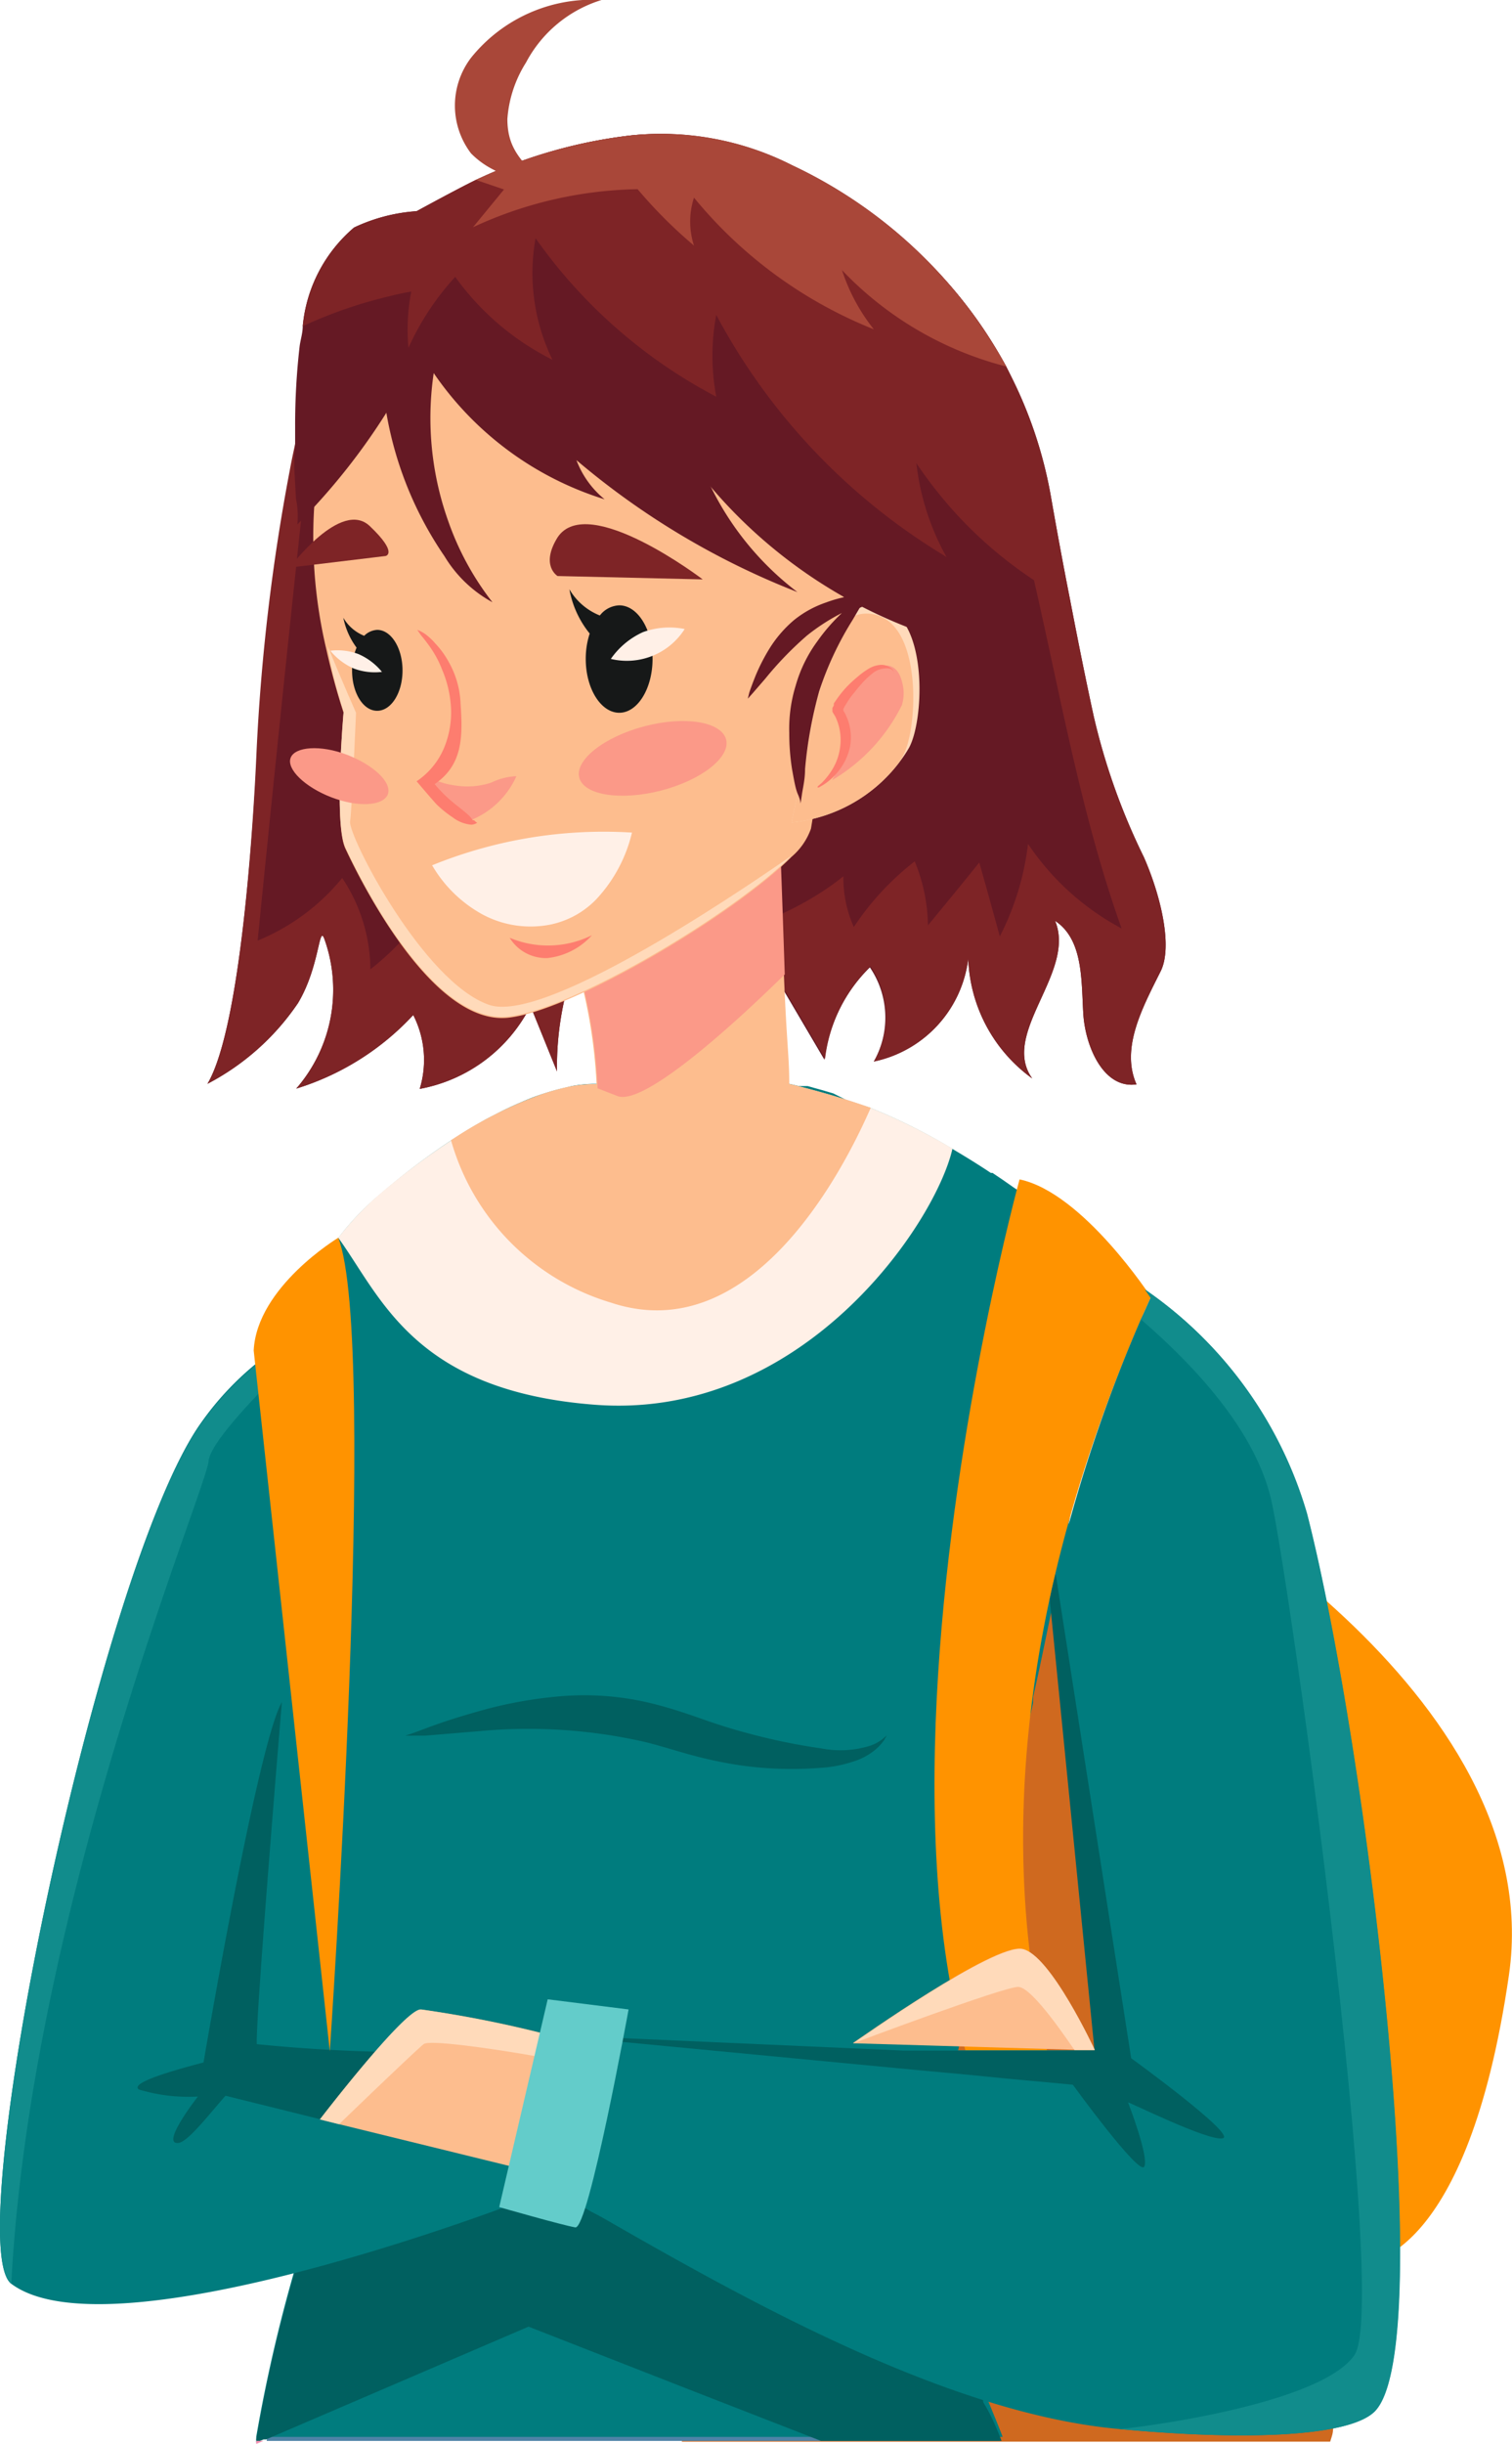 <svg xmlns="http://www.w3.org/2000/svg" viewBox="0 0 53.64 86.68"><defs><style>.cls-1{fill:#ff9300;}.cls-2{fill:#cf691f;}.cls-3{fill:#749ec2;}.cls-4{fill:#4f83a7;}.cls-5{fill:#007c7e;}.cls-6{fill:#006060;}.cls-7{fill:#fff0e7;}.cls-8{fill:#651924;}.cls-9{fill:#7e2426;}.cls-10{fill:#fdbd8e;}.cls-11{fill:#fb9988;}.cls-12{fill:#ffdaba;}.cls-13{fill:#fd7d6f;}.cls-14{fill:#161818;}.cls-15{fill:#a94739;}.cls-16{fill:#118c8c;}.cls-17{fill:#63ccca;}.cls-18{fill:#f48fb1;}</style></defs><title>smileРесурс 11</title><g id="Слой_2" data-name="Слой 2"><g id="OBJECTS"><path class="cls-1" d="M40.83,52.34S55,59.92,53.53,70.06s-5.07,10.18-5.07,10.18l-7.63-8.43L34.56,57.13Z"/><path class="cls-2" d="M47.62,84a19.58,19.58,0,0,1-.33,2.17c0,.15-.06.29-.1.43h-23l.14-1.87.32-4.19,0-.24.09-1.22.49-6.33,0-.38L25.83,65,28,62.75l.77-.79,4.71-4.85,3.24-3.33s.3.39.79,1.11l.13.18s0,0,0,0l.06.07c2.49,3.64,9,13.94,9.92,24.15A25.91,25.91,0,0,1,47.62,84Z"/><path class="cls-3" d="M35.46,86.57h-26v0l.12-.59c.1-.47.19-.92.28-1.36s.18-.85.26-1.25.13-.6.19-.88l.17-.82c.08-.36.15-.69.21-1,0,0,0-.06,0-.08s0,0,0-.06,0-.15.05-.22.05-.22.07-.32c.06-.29.11-.52.15-.68s0,0,0,0v0l0-.11a.17.17,0,0,1,0-.07H32.15s.09.16.24.46l.06.12.13.26c.22.46.52,1.08.87,1.85,0,.08.08.18.12.27l.09.19c.14.31.29.64.44,1a.77.77,0,0,0,.07.16s0,.08,0,.11q.28.66.57,1.38a2.44,2.44,0,0,1,.1.24.14.14,0,0,1,0,.06c.11.25.21.5.3.76l.09.21C35.35,86.26,35.4,86.41,35.46,86.57Z"/><path class="cls-4" d="M35.46,86.57H32.05c-.16-.44-.31-.87-.47-1.3L31,83.68c-.05-.16-.11-.32-.16-.47s-.07-.19-.1-.28c-.25-.7-.48-1.33-.66-1.87l-.66-1.88.71-.1.17,0h1.84s.09.16.24.46l.06.12.13.26c.22.46.52,1.08.87,1.85,0,.08.08.18.12.27l.09.19c.14.31.29.64.44,1a.77.77,0,0,0,.07.16s0,.08,0,.11q.28.66.57,1.38a2.44,2.44,0,0,1,.1.24.14.14,0,0,1,0,.06c.11.25.21.5.3.76l.09.21C35.35,86.26,35.4,86.41,35.46,86.57Z"/><path class="cls-4" d="M35.46,86.57h-26v0l.12-.59c.1-.47.19-.92.28-1.36s.18-.85.26-1.25.13-.6.19-.88l.17-.82c.08-.36.15-.69.21-1,0,0,0-.06,0-.08s0,0,0-.06,0-.15.05-.22.05-.22.07-.32c.06-.29.11-.52.15-.68s0,0,0,0v0l0-.11a.17.17,0,0,1,0-.07H32.15s.09.16.24.46l.06.12.13.26c.22.46.52,1.08.87,1.85,0,.08.08.18.12.27l.09.19c.14.31.29.64.44,1a.77.77,0,0,0,.07.16s0,.08,0,.11q.28.66.57,1.38a2.44,2.44,0,0,1,.1.24.14.14,0,0,1,0,.06c.11.25.21.5.3.76l.09.21C35.35,86.26,35.4,86.41,35.46,86.57Z"/><path class="cls-5" d="M37.92,54h0s0,0,0,.06l-.12.63c0,.17-.07.33-.1.5-.06.32-.13.65-.2,1s-.14.66-.21,1v0c-.21,1-.41,2-.64,3a.06.06,0,0,0,0,0c0,.07,0,.13,0,.2l-.21.95h0c-.6,2.81-1.24,5.69-1.81,8.33h0c-.09.43-.18.85-.26,1.27s-.16.71-.23,1.06c0,.17-.07.33-.1.49-.07.33-.14.65-.2,1a44.16,44.16,0,0,0-1.07,6.58s1,2.14,2.25,5l0,0c.18.44.37.89.55,1.36H9.35l-.26.11s0-.07,0-.11a54.83,54.83,0,0,1,1.37-5.95s0,0,0,0A10.19,10.19,0,0,1,11,79.29s0,0,0,0a1.08,1.08,0,0,1,.08-.19v0c0-.23.17-1.77.33-3.86h0a.25.25,0,0,0,0-.08h0c.06-.74.12-1.54.18-2.38l0-.44v0c.34-4.83.62-10.61.11-11.6a18.73,18.73,0,0,1-1.86-12h0c.08-.36.17-.71.27-1.07A11.31,11.31,0,0,1,12,43.91a9.57,9.57,0,0,1,1.53-1.59A24,24,0,0,1,16,40.45l.45-.29c.29-.18.57-.34.84-.49l.39-.2c.25-.13.49-.24.72-.34s.44-.19.64-.26.58-.19.82-.25l.42-.1a4.56,4.56,0,0,1,.81-.08s0,0,0,0H28l.34.08h0l.09,0h.06l.16,0,.25.07.29.08.37.11L30,39l.87.29h0a20.26,20.26,0,0,1,2.87,1.43c.44.26.88.53,1.29.8h0l.12.08.06,0,.37.25h0l.4.28a4.55,4.55,0,0,1,1.26,1.18A11.65,11.65,0,0,1,38,46.05,22.68,22.68,0,0,1,37.92,54Z"/><path class="cls-6" d="M35.53,86.57H29.12l-4.8-1.87-5.57-2.18-9.31,4-.09,0-.26.11s0-.07,0-.11a54.83,54.83,0,0,1,1.37-5.95s0,0,0,0l.21-.07,4.63-1.46,2.38-.75,1.95-.62.19.11a10,10,0,0,0,.91.52l.24.14,1.17.6c.74.37,1.59.79,2.49,1.22,2,1,4.3,2.06,6.19,2.94l4,1.87.06.07,0,.06C35.16,85.65,35.35,86.1,35.53,86.57Z"/><path class="cls-6" d="M14.38,61.56l.69,0L17,61.4a18.6,18.6,0,0,1,5.91.39c.56.14,1.11.32,1.67.47a15.08,15.08,0,0,0,1.67.35,13,13,0,0,0,2.87.09,4.47,4.47,0,0,0,1.11-.21A2.3,2.3,0,0,0,31,62.1a1.79,1.79,0,0,0,.37-.39l.09-.16-.14.12a1.49,1.49,0,0,1-.43.24,3.54,3.54,0,0,1-1.76.1,21.73,21.73,0,0,1-2.65-.55c-.49-.13-1-.29-1.51-.47s-1.09-.38-1.71-.54a10.08,10.08,0,0,0-3.57-.27,15.14,15.14,0,0,0-2.8.54c-.78.22-1.39.43-1.81.59S14.38,61.56,14.38,61.56Z"/><path class="cls-7" d="M12,43.9c1.52,2.1,2.68,5.42,9.07,5.92,7.4.59,12.12-6.43,12.72-9.08a20.79,20.79,0,0,0-2.86-1.43l0,0L30,39c-1.12-.35-2-.55-2-.55H21.09a5.21,5.21,0,0,0-1.23.17h0c-.24.07-.51.15-.81.26A14.68,14.68,0,0,0,16,40.45a25.33,25.33,0,0,0-2.48,1.86A10.36,10.36,0,0,0,12,43.9Z"/><path class="cls-8" d="M11.51,33.31a5.34,5.34,0,0,1-1,5.3A9.44,9.44,0,0,0,14.66,36a3.51,3.51,0,0,1,.23,2.62,5.52,5.52,0,0,0,3.93-2.94L19.76,38a10.9,10.9,0,0,1,.61-3.76,3.42,3.42,0,0,1,.13-.34,3.91,3.91,0,0,1,.57.31,5.13,5.13,0,0,1,2.33,3.54,4.92,4.92,0,0,0,3.85-3.56l2,3.4a5.51,5.51,0,0,1,1.61-3.28A3.17,3.17,0,0,1,31,37.65,4.25,4.25,0,0,0,34.35,34a5.47,5.47,0,0,0,2.27,4.25c-1.15-1.6,1.57-3.77.81-5.59,1,.66.93,2.1,1,3.28s.72,2.69,1.89,2.52c-.57-1.28.21-2.72.85-4,.45-.88,0-2.72-.59-4.06a23.06,23.06,0,0,1-1.78-5c-.24-1.1-.52-2.47-.84-4.14q-.33-1.66-.69-3.72a15.43,15.43,0,0,0-5.17-9,16.08,16.08,0,0,0-4-2.61h0c-4.38,0-8.95,1.86-12.85,3.84-.5.25-1,.51-1.47.8a6.8,6.8,0,0,0-1.4,1.1,6.13,6.13,0,0,0-1.13,1.71,12.33,12.33,0,0,0-.78,2.48c-.06.28-.12.56-.17.84a71.14,71.14,0,0,0-1.18,10C9,29,8.56,36.42,7.36,38.44a8.78,8.78,0,0,0,3.21-2.86C11.35,34.28,11.31,32.75,11.51,33.31Z"/><path class="cls-9" d="M22.09,34c-.33.07-.67.13-1,.17a5.13,5.13,0,0,1,2.33,3.54,4.92,4.92,0,0,0,3.85-3.56l2,3.4a5.51,5.51,0,0,1,1.61-3.28A3.17,3.17,0,0,1,31,37.65,4.25,4.25,0,0,0,34.35,34a5.47,5.47,0,0,0,2.27,4.25c-1.15-1.6,1.57-3.77.81-5.59,1,.66.93,2.1,1,3.28s.72,2.69,1.89,2.52c-.57-1.28.21-2.72.85-4,.45-.88,0-2.72-.59-4.06a23.06,23.06,0,0,1-1.78-5c-.24-1.1-.52-2.47-.84-4.14q-.33-1.66-.69-3.72a15.43,15.43,0,0,0-5.17-9c.36.75,1,1.57,1.24,2a30.55,30.55,0,0,1,1.61,3.82c.52,1.5,1,3,1.34,4.57,1.16,4.68,1.89,9.49,3.5,14a9.21,9.21,0,0,1-3.32-3,9.62,9.62,0,0,1-1,3.28c-.24-.87-.48-1.75-.73-2.62-.6.75-1.21,1.49-1.82,2.23a6.15,6.15,0,0,0-.47-2.27,9.78,9.78,0,0,0-2.16,2.33,4.27,4.27,0,0,1-.37-1.8C27.7,32.86,24.84,33.47,22.09,34Z"/><path class="cls-9" d="M11.51,33.31a5.34,5.34,0,0,1-1,5.3A9.44,9.44,0,0,0,14.66,36a3.51,3.51,0,0,1,.23,2.62,5.52,5.52,0,0,0,3.93-2.94L19.76,38a10.9,10.9,0,0,1,.61-3.76,3.11,3.11,0,0,1-.61-.1,1.69,1.69,0,0,1-1.32-1.71l-1.35,2c-.55-.89-1.1-1.77-1.64-2.66a9.6,9.6,0,0,1-2.31,2.61,5.9,5.9,0,0,0-1-3.24,7.55,7.55,0,0,1-3,2.22q1-10,2.09-20a12.33,12.33,0,0,0-.78,2.48c-.06.28-.12.56-.17.84a71.14,71.14,0,0,0-1.18,10C9,29,8.56,36.42,7.36,38.44a8.78,8.78,0,0,0,3.21-2.86C11.35,34.28,11.31,32.75,11.51,33.31Z"/><path class="cls-10" d="M16,40.44a8.39,8.39,0,0,0,5.67,5.76c4.95,1.65,8.2-4.57,9.22-6.91-1.51-.53-2.86-.84-2.86-.84H21.1a4.77,4.77,0,0,0-1.24.17h0a7.94,7.94,0,0,0-.81.25A15.19,15.19,0,0,0,16,40.44Z"/><path class="cls-10" d="M21.94,45.24,28,38.45c0-1-.09-1.39-.19-3.89-.09-2.78-.19-5.39-.19-5.39l-7.85,3.1a18.41,18.41,0,0,1,1.4,6.33A50.72,50.72,0,0,0,21.94,45.24Z"/><path class="cls-11" d="M19.8,32.27a18.41,18.41,0,0,1,1.4,6.33l.72.28c.91.31,3.84-2.28,5.92-4.32-.09-2.78-.19-5.39-.19-5.39Z"/><path class="cls-10" d="M11.57,23c.16.72.36,1.48.62,2.28,0,0-.35,3.93.06,4.81s3.05,6.37,5.83,6c2.32-.29,8-3.68,10-5.7a2.33,2.33,0,0,0,.69-1c.27-1.56,1.19-8.43,1.28-9,.24-1.56.89-13.36-13.38-10.08a6.89,6.89,0,0,0-5.18,5.16A17.25,17.25,0,0,0,11.57,23Z"/><path class="cls-12" d="M12.19,25.24s-.35,3.93.06,4.81,3.05,6.37,5.83,6c2.32-.29,8-3.68,10-5.7-2.41,1.67-8.84,5.95-10.73,5.29-2.34-.81-5-6-4.93-6.5s.21-3.86.21-3.86-.47-1.06-1-2.35C11.73,23.68,11.93,24.44,12.19,25.24Z"/><path class="cls-12" d="M28.08,29.17a5.45,5.45,0,0,0,3.79-2.09,4.64,4.64,0,0,0,.38-.56c.51-.93.66-4.15-.66-4.9-.92-.52-1.59.24-1.91.74h0a3.11,3.11,0,0,0-.21.38Z"/><path class="cls-10" d="M28.08,29.17a5.45,5.45,0,0,0,3.79-2.09,2.63,2.63,0,0,0,.16-.26c.51-.93.66-4.15-.66-4.89a1.25,1.25,0,0,0-1.69.43h0a3.11,3.11,0,0,0-.21.38Z"/><path class="cls-11" d="M32,24.18A1.49,1.49,0,0,1,32,25a6.36,6.36,0,0,1-2.48,2.67,2.7,2.7,0,0,0,.37-1.69,4.07,4.07,0,0,1-.07-.61C29.76,24.53,31.62,22.66,32,24.18Z"/><path class="cls-13" d="M29,27.93l.05,0,.17-.1a2.23,2.23,0,0,0,.51-.46,2.1,2.1,0,0,0,.42-.86A1.82,1.82,0,0,0,30,25.35a.64.64,0,0,0-.08-.14l0,0h0l0,0,0-.06A.75.75,0,0,1,30,25a2.88,2.88,0,0,1,.31-.44q.16-.21.33-.39a3,3,0,0,1,.33-.3.76.76,0,0,1,.33-.15.63.63,0,0,1,.29,0,.26.26,0,0,1,.12.11.15.15,0,0,1,0,.06.09.09,0,0,0,0-.06.26.26,0,0,0-.11-.14.56.56,0,0,0-.33-.11.93.93,0,0,0-.44.13,2.7,2.7,0,0,0-.4.29,4.49,4.49,0,0,0-.4.37,3.94,3.94,0,0,0-.36.45l-.09.13,0,.07-.05.09,0,.06a.43.43,0,0,1,0,.07l.05.09a.75.75,0,0,1,.07.12,1.9,1.9,0,0,1,.16,1,2,2,0,0,1-.27.82,2.56,2.56,0,0,1-.39.5l-.14.12Z"/><path class="cls-9" d="M10.28,20.13s1.82-2.44,2.84-1.47.56,1.06.56,1.06Z"/><path class="cls-9" d="M24.93,20.55s-4.08-3.11-5.15-1.49c-.62,1,0,1.37,0,1.37Z"/><path class="cls-14" d="M20.2,20.9a2.19,2.19,0,0,0,1.08.93.91.91,0,0,1,.69-.36c.65,0,1.18.85,1.18,1.9s-.53,1.91-1.18,1.91-1.19-.85-1.19-1.91a2.88,2.88,0,0,1,.14-.9A3.47,3.47,0,0,1,20.2,20.9Z"/><path class="cls-7" d="M24.29,22.31a2.43,2.43,0,0,1-2.62,1.06,2.79,2.79,0,0,1,1.14-.95A2.74,2.74,0,0,1,24.29,22.31Z"/><path class="cls-14" d="M12.18,21.91a1.5,1.5,0,0,0,.74.64.7.7,0,0,1,.46-.21c.5,0,.9.65.9,1.44s-.4,1.43-.9,1.43-.89-.64-.89-1.43a2.05,2.05,0,0,1,.16-.81A2.64,2.64,0,0,1,12.18,21.91Z"/><path class="cls-7" d="M11.72,23.08a2.22,2.22,0,0,0,.83.63,2.12,2.12,0,0,0,1,.12,2.22,2.22,0,0,0-.83-.63A2.12,2.12,0,0,0,11.72,23.08Z"/><path class="cls-11" d="M17.42,27.76a2.26,2.26,0,0,1,.9-.23,3,3,0,0,1-1.62,1.56.53.53,0,0,1-.17,0,.44.44,0,0,1-.2-.08,3.45,3.45,0,0,1-1-.91.7.7,0,0,1-.13-.24c-.07-.3.14-.23.32-.16a2.73,2.73,0,0,0,.64.16A2.7,2.7,0,0,0,17.42,27.76Z"/><path class="cls-13" d="M16.63,28.92c-.18-.17-.38-.31-.57-.47a4.84,4.84,0,0,1-.64-.64c1-.68,1-1.69.92-2.84a3.24,3.24,0,0,0-.42-1.49,3.09,3.09,0,0,0-.48-.66,2.06,2.06,0,0,0-.3-.29,1.14,1.14,0,0,0-.34-.19c.06.07.1.15.16.22s.29.36.41.56a3.59,3.59,0,0,1,.31.62A4,4,0,0,1,16,25.11a3.28,3.28,0,0,1-.22,1.35,2.67,2.67,0,0,1-1,1.25s.66.78.73.84a3.93,3.93,0,0,0,.55.44,1.26,1.26,0,0,0,.66.26.4.4,0,0,0,.21-.07.31.31,0,0,1-.11-.09l-.05,0A.86.86,0,0,0,16.63,28.92Z"/><path class="cls-7" d="M15.33,30.69a4.66,4.66,0,0,0,1.8,1.75,3.61,3.61,0,0,0,2.08.4,3.14,3.14,0,0,0,1.92-.92,5.22,5.22,0,0,0,1.29-2.39,16.14,16.14,0,0,0-7.09,1.16Z"/><path class="cls-13" d="M21,33.17a3.51,3.51,0,0,1-2.92.09,1.51,1.51,0,0,0,1.34.72A2.48,2.48,0,0,0,21,33.17Z"/><path class="cls-11" d="M13.76,28.17c-.16.42-1.06.47-2,.11s-1.6-1-1.45-1.4,1.06-.47,2-.11S13.91,27.75,13.76,28.17Z"/><path class="cls-11" d="M25.76,26.23c.16.62-.87,1.44-2.31,1.81s-2.74.16-2.9-.46.87-1.44,2.31-1.82S25.6,25.6,25.76,26.23Z"/><path class="cls-8" d="M10.44,16.21c0,.13,0,.26,0,.39l.06,1.08a3.26,3.26,0,0,1,.05.92,22.91,22.91,0,0,0,4.17-5.74,3.76,3.76,0,0,0,.35-1.42A10,10,0,0,0,17,14.21a9.66,9.66,0,0,0,1.39,1.09,15,15,0,0,1,1.42.81,5.44,5.44,0,0,1-1.64-2.77c1.91,2.77,4.94,4.56,8.06,5.82a5.7,5.7,0,0,1-1.46-2.44,17.53,17.53,0,0,0,7.46,5.54,5.94,5.94,0,0,0,1-1.7,8.29,8.29,0,0,0,.32-.86.19.19,0,0,1,0-.07,9,9,0,0,0,.32-1.55,14,14,0,0,0-1.26-7.34A9.69,9.69,0,0,0,28.1,5.89h0A10.27,10.27,0,0,0,22.41,4.8a17.49,17.49,0,0,0-5.35,1.5c-.5.22-2.28,1.19-2.28,1.19a6.15,6.15,0,0,0-2.22.58,5.23,5.23,0,0,0-1.82,3.5c0,.24-.08.48-.11.71a24.24,24.24,0,0,0-.16,2.82c0,.24,0,.48,0,.71S10.44,16.07,10.44,16.21Z"/><path class="cls-8" d="M26.58,24.57c.05-.15.13-.37.24-.64A6.81,6.81,0,0,1,27.3,23a4.29,4.29,0,0,1,.86-1,3.7,3.7,0,0,1,1.14-.63,4.55,4.55,0,0,1,1-.25l.34-.05.22-.15-.08.14h.46l-.63.31-.37.63a11.44,11.44,0,0,0-1.18,2.52,15.2,15.2,0,0,0-.5,2.76c0,.37-.08.68-.11.89s-.05.33-.05.33,0-.12-.09-.32-.14-.51-.21-.89A8.13,8.13,0,0,1,28,26a5.2,5.2,0,0,1,.23-1.69A4.9,4.9,0,0,1,29,22.74a6.45,6.45,0,0,1,.87-1,7.21,7.21,0,0,0-1.24.8,12.12,12.12,0,0,0-1.48,1.53l-.45.52-.17.19Z"/><path class="cls-8" d="M28.29,21a27.61,27.61,0,0,1-7.84-4.68,3.29,3.29,0,0,0,1,1.39,11.46,11.46,0,0,1-6.12-4.56,4.72,4.72,0,0,1-.94-2.45,1.06,1.06,0,0,1,0-.43A1,1,0,0,1,15,9.79a4.5,4.5,0,0,1,3.05-.15A11,11,0,0,1,20.85,11,11.32,11.32,0,0,1,23,12.63c1.22,1.26,1.39,2.64,2,4.16A10.48,10.48,0,0,0,28.29,21Z"/><path class="cls-8" d="M17.47,21.36a4.5,4.5,0,0,1-1.7-1.63,12.81,12.81,0,0,1-2.11-5.38A5.34,5.34,0,0,1,14,11c.3-.55,1.46-1.49,1.94-.57.29.56-.38,1.83-.49,2.42a10.89,10.89,0,0,0,.44,5.6A10.07,10.07,0,0,0,17.47,21.36Z"/><path class="cls-9" d="M13.76,10.52c.27-.07.55-.13.83-.18a7.06,7.06,0,0,0-.1,2,9.41,9.41,0,0,1,1.66-2.52,9.42,9.42,0,0,0,3.45,2.94A7,7,0,0,1,19,8.45a18.15,18.15,0,0,0,6.41,5.62,7.85,7.85,0,0,1,0-2.9,22.15,22.15,0,0,0,8.08,8.53l.09.06-.07-.13a8.79,8.79,0,0,1-1-3.2,15.8,15.8,0,0,0,1.28,1.65,14.82,14.82,0,0,0,4,3.16q-.33-1.66-.69-3.72A14.94,14.94,0,0,0,35.7,13a16.84,16.84,0,0,0-7.6-7.14h0A10.27,10.27,0,0,0,22.41,4.8a17.49,17.49,0,0,0-5.35,1.5l-.18.08c-.66.32-2.1,1.11-2.1,1.11a6.15,6.15,0,0,0-2.22.58,5.23,5.23,0,0,0-1.82,3.5A16.12,16.12,0,0,1,13.76,10.52Z"/><path class="cls-15" d="M16.78,8.06a14.39,14.39,0,0,1,5.84-1.35,16.66,16.66,0,0,0,2,2,2.74,2.74,0,0,1,0-1.7A15.83,15.83,0,0,0,31,11.68a6.67,6.67,0,0,1-1.13-2.1A12.22,12.22,0,0,0,35.7,13a16.84,16.84,0,0,0-7.6-7.14h0A10.27,10.27,0,0,0,22.41,4.8a17.49,17.49,0,0,0-5.35,1.5l-.18.08,1,.34Z"/><path class="cls-15" d="M18,4.22a4.32,4.32,0,0,1,.66-2A4.54,4.54,0,0,1,21.34,0a5.51,5.51,0,0,0-4.63,2.05,2.8,2.8,0,0,0,0,3.39,3,3,0,0,0,.8.58,3.77,3.77,0,0,0,1.72.51C18.63,5.76,18,5.39,18,4.22Z"/><path class="cls-5" d="M.4,81C4,83.69,18.66,78,18.66,78l1-.34-1.4-.81-6.92-1.7,2.45-3.9-.4-10.9L11.94,46.71a4.46,4.46,0,0,0-.43.17,10.54,10.54,0,0,0-4.39,3.6C3.5,55.59-1.45,79.57.4,81Z"/><path class="cls-16" d="M.4,81c.7-13.41,6.91-28.14,7-29.18S11.67,47,11.67,47l-.16-.08a10.54,10.54,0,0,0-4.39,3.6C3.5,55.59-1.45,79.57.4,81Z"/><path class="cls-1" d="M40.83,46s-2.41-3.7-4.66-4.17c0,0-9.26,33.68,4.66,39.39C40.83,81.25,30.63,68.64,40.83,46Z"/><path class="cls-6" d="M7.22,73.15C7.76,70,9.27,61.62,10,60.37c0,0-.94,11.23-.89,12.13,0,0,7.34.81,10.36-.33L16.1,76.34,8,74.33C7.41,75,6.72,75.9,6.36,76c-.73.13.66-1.64.66-1.64a6.1,6.1,0,0,1-2.09-.25C4.59,73.88,6.08,73.45,7.22,73.15Z"/><path class="cls-10" d="M11.35,75.17l.68.17,6.24,1.53,1-3.9.2-.8a41.26,41.26,0,0,0-4.52-.9C14.3,71.32,11.35,75.17,11.35,75.17Z"/><path class="cls-12" d="M11.35,75.17l.68.17c1.13-1.09,2.76-2.65,3-2.84s3.19.28,4.2.47l.2-.8a41.26,41.26,0,0,0-4.52-.9C14.3,71.32,11.35,75.17,11.35,75.17Z"/><path class="cls-1" d="M12,43.9s-2.89,1.74-3,4l2.7,24.85S13.44,47.6,12,43.9Z"/><path class="cls-5" d="M18.26,76.87c5.35,3,14.16,8.62,21.43,9.28h0c4.59.43,8.19.26,9.07-.62,2.29-2.28-.25-23.45-2.4-31.85a14.6,14.6,0,0,0-5.74-7.94l.2.29c-.12.26-.23.52-.35.77a54.25,54.25,0,0,0-3,9c-.08.31-.15.61-.21.92l1.59,16-.73,0-1,0-1.65,0-1.28,0-2,0h-.1l-12.72-.35Z"/><path class="cls-16" d="M39.7,86.15c4.59.43,8.19.26,9.07-.62,2.29-2.28-.25-23.45-2.4-31.85a14.6,14.6,0,0,0-5.74-7.94l.2.29c-.12.26-.23.52-.35.77,2.14,1.85,4.09,4.09,4.62,6.41.68,3,4.2,28.51,2.95,30.32S40,86.15,39.7,86.15Z"/><path class="cls-6" d="M19.43,72.17l13,1.24,2.06.19,1.2.12,1.74.16.63.06s2.34,3.22,2.53,2.91-.55-2.23-.57-2.28,2.86,1.39,3.36,1.27S40.13,73,40.13,73L37.45,55.81c-.08.31-.15.61-.21.92l1.59,16-.73,0-1,0-1.65,0-1.28,0-2,0h-.1Z"/><path class="cls-17" d="M22.3,71.27S20.88,79.08,20.41,79s-2.7-.72-2.7-.72l1.72-7.37Z"/><path class="cls-10" d="M30.28,72.47l7.83.23h.72s-1.57-3.39-2.57-3.58-5.83,3.23-6,3.34Z"/><path class="cls-12" d="M30.28,72.47c.17-.07,5.32-2,5.84-2s1.89,2.1,2,2.24h.72s-1.57-3.39-2.57-3.58S30.43,72.36,30.28,72.47Z"/><path class="cls-18" d="M9.35,86.57l-.26.11s0-.07,0-.11Z"/></g></g></svg>